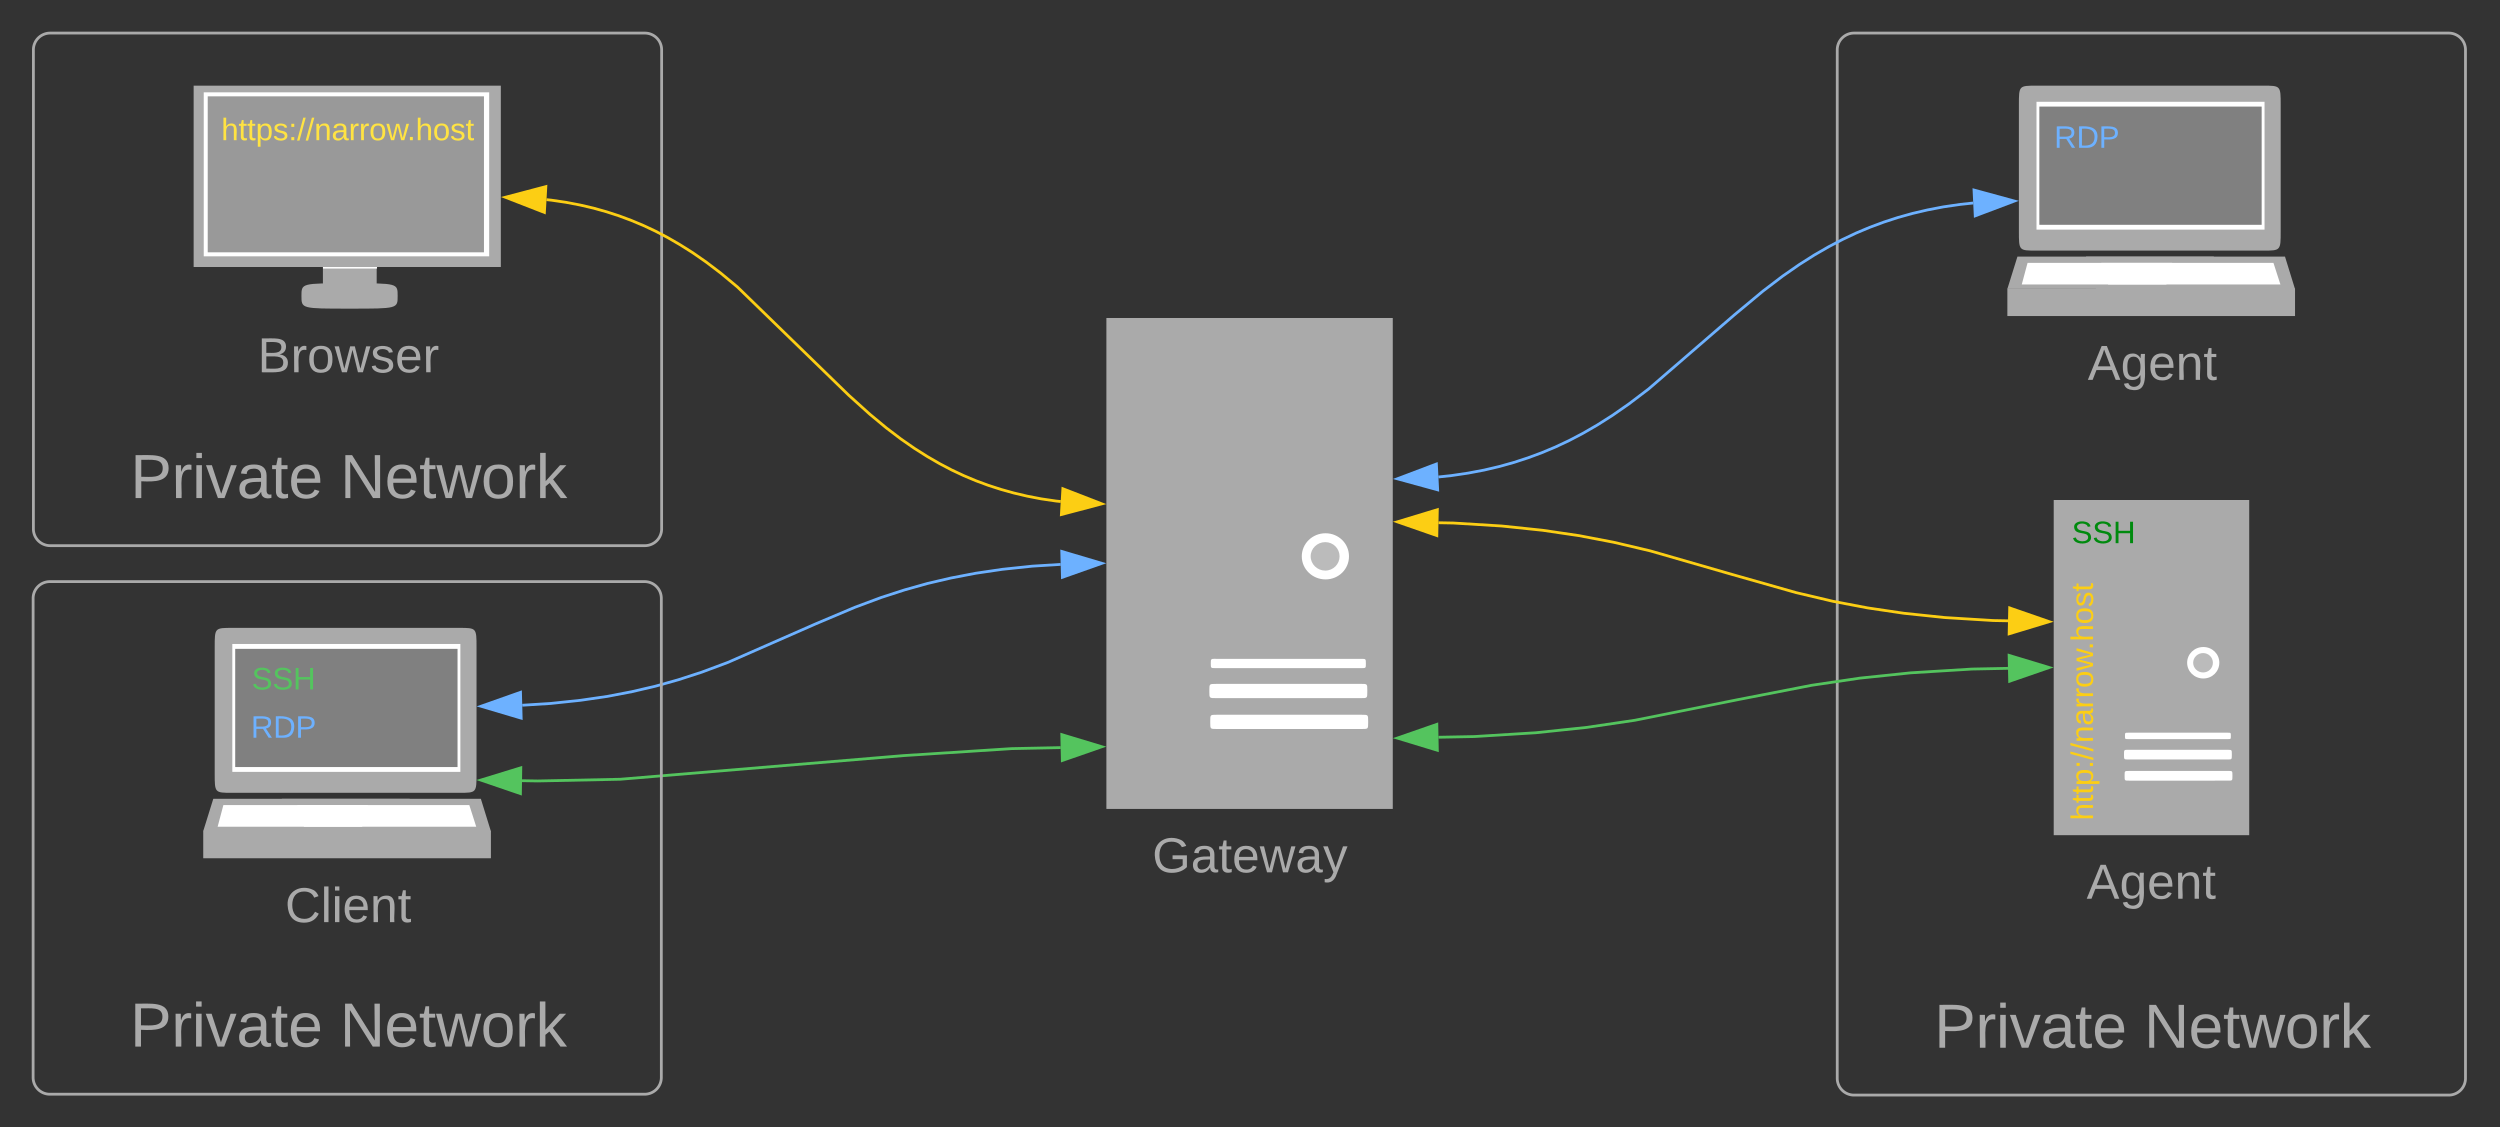 <svg xmlns="http://www.w3.org/2000/svg" xmlns:xlink="http://www.w3.org/1999/xlink" xmlns:lucid="lucid" width="896" height="404"><rect width="100%" height="100%" fill="#333333" stroke="none"/><g transform="translate(-306 -187)" lucid:page-tab-id="0_0"><path d="M964.47 204.86a6 6 0 0 1 6-6h213.16a6 6 0 0 1 6 6v368.62a6 6 0 0 1-6 6H970.47a6 6 0 0 1-6-6z" stroke="#aaa" fill-opacity="0"/><use xlink:href="#a" transform="matrix(1,0,0,1,976.472,210.858) translate(22.759 351.66)"/><use xlink:href="#b" transform="matrix(1,0,0,1,976.472,210.858) translate(97.944 351.66)"/><path d="M1035.87 217.7h81.23c6.3 0 6.3 0 6.3 6.93v45.25c0 6.94 0 6.94-6.3 6.94h-81.23c-6.3 0-6.3 0-6.3-6.94v-45.25c0-6.93 0-6.93 6.3-6.93z" fill="#aaa"/><path d="M1035.87 223.48h81.74v45.82h-81.73v-45.82z" fill="#fff"/><path d="M1036.9 225.2h79.68v42.37h-79.68V225.2z" fill="gray"/><path d="M1025.44 290.44h103.1v9.83h-103.1v-9.83z" fill="#aaa"/><path d="M1053.62 278.96h71.32l3.6 11.65h-71.3l-3.62-11.64z" fill="#aaa"/><path d="M1099.45 278.96h-70.4l-3.6 11.56h70.38l3.62-11.56z" fill="#aaa"/><path d="M1059.1 281.2h61.7l2.5 7.75h-61.73l-2.48-7.76z" fill="#fff"/><path d="M1084.48 281.2h-51.8l-2.08 7.75h51.82l2.06-7.76z" fill="#fff"/><use xlink:href="#c" transform="matrix(1,0,0,1,995.444,300.267) translate(58.79 22.889)"/><path d="M375.38 217.7H485.5v65H375.4v-65z" fill="#aaa"/><path d="M421.75 282.2H441v11.35h-19.27V282.2z" fill="#aaa"/><path d="M379 220.1h102.32v58.76h-102.3V220.1z" fill="#fff"/><path d="M380.45 221.53h99v55.9h-99v-55.9z" fill="#999"/><path d="M421.75 282.7h19.38v.55h-19.38v-.56z" fill="#fff"/><path d="M431.22 288.52h.1c17.2 0 17.2 0 17.2 4.55s0 4.55-17.2 4.55h-.1c-17.18 0-17.18 0-17.18-4.55s0-4.55 17.18-4.55z" fill="#aaa"/><use xlink:href="#d" transform="matrix(1,0,0,1,345.38,297.541) translate(52.981 22.889)"/><path d="M389.26 412.03h81.23c6.3 0 6.3 0 6.3 6.94v45.25c0 6.93 0 6.93-6.3 6.93h-81.24c-6.3 0-6.3 0-6.3-6.93v-45.25c0-6.94 0-6.94 6.3-6.94z" fill="#aaa"/><path d="M389.26 417.8H471v45.84h-81.74V417.8z" fill="#fff"/><path d="M390.3 419.55h79.68v42.36H390.3v-42.35z" fill="gray"/><path d="M378.84 484.78h103.1v9.82h-103.1v-9.82z" fill="#aaa"/><path d="M407.02 473.3h71.32l3.6 11.64h-71.3L407 473.3z" fill="#aaa"/><path d="M452.84 473.3h-70.4l-3.6 11.56h70.4l3.6-11.56z" fill="#aaa"/><path d="M412.5 475.53h61.7l2.48 7.76h-61.72l-2.47-7.77z" fill="#fff"/><path d="M437.88 475.53h-51.82L384 483.3h51.8l2.08-7.77z" fill="#fff"/><use xlink:href="#e" transform="matrix(1,0,0,1,348.839,494.604) translate(59.358 22.889)"/><path d="M393.13 422.87h28.62v17.32h-28.62z" fill="none"/><use xlink:href="#f" transform="matrix(1,0,0,1,393.129,422.874) translate(3.096 11.222)"/><path d="M393.13 440.2h28.62v17.3h-28.62z" fill="none"/><use xlink:href="#g" transform="matrix(1,0,0,1,393.129,440.192) translate(2.802 11.222)"/><path d="M317.97 204.86a6 6 0 0 1 6-6h213.16a6 6 0 0 1 6 6v171.7a6 6 0 0 1-6 6H323.97a6 6 0 0 1-6-6z" stroke="#aaa" fill-opacity="0"/><use xlink:href="#h" transform="matrix(1,0,0,1,329.97,210.858) translate(22.759 154.644)"/><use xlink:href="#i" transform="matrix(1,0,0,1,329.97,210.858) translate(97.944 154.644)"/><path d="M1042.05 366.2h70.07v120.13h-70.07V366.2z" fill="#aaa"/><path d="M1068.8 449.6h35.62c1.12 0 1.12 0 1.12 1.2 0 1.1 0 1.1-1.12 1.1h-35.63c-1.2 0-1.2 0-1.2-1.1 0-1.2 0-1.2 1.2-1.2zM1068.86 455.73h35.5c1.53 0 1.53 0 1.53 1.56v.35c0 1.56 0 1.56-1.55 1.56h-35.5c-1.6 0-1.6 0-1.6-1.55v-.36c0-1.57 0-1.57 1.6-1.57zM1069 463.3h35.56c1.54 0 1.54 0 1.54 1.55v.36c0 1.57 0 1.57-1.54 1.57H1069c-1.54 0-1.54 0-1.54-1.56v-.35c0-1.56 0-1.56 1.54-1.56zM1101.4 424.53c0 3.12-2.5 5.64-5.73 5.64-3.22 0-5.8-2.52-5.8-5.64 0-3.12 2.58-5.64 5.8-5.64 3.22 0 5.74 2.5 5.74 5.63z" fill="#fff"/><path d="M1099.1 424.53c0 1.92-1.54 3.48-3.5 3.48s-3.57-1.55-3.57-3.47c0-1.92 1.6-3.48 3.57-3.48 1.96 0 3.5 1.56 3.5 3.48z" fill="#bbb"/><use xlink:href="#c" transform="matrix(1,0,0,1,1012.05,486.206) translate(41.79 22.889)"/><path d="M1045.4 489.5V387.76h16.65V489.5z" fill="none"/><use xlink:href="#j" transform="matrix(6.123233995736766e-17,-1,1,6.123233995736766e-17,1045.403,489.492) translate(8.454 10.722)"/><path d="M1045.4 370.45h28.63v17.32h-28.63z" fill="none"/><use xlink:href="#k" transform="matrix(1,0,0,1,1045.403,370.454) translate(3.096 11.222)"/><path d="M1039.4 228.76h28.64v17.32h-28.63z" fill="none"/><use xlink:href="#g" transform="matrix(1,0,0,1,1039.415,228.76) translate(2.802 11.222)"/><path d="M702.53 300.97h102.64v175.95H702.53V300.97z" fill="#aaa"/><path d="M741.7 423.13h52.2c1.63 0 1.63 0 1.63 1.76 0 1.57 0 1.57-1.64 1.57h-52.2c-1.74 0-1.74 0-1.74-1.58 0-1.77 0-1.77 1.74-1.77zM741.8 432.1h52c2.24 0 2.24 0 2.24 2.28v.53c0 2.3 0 2.3-2.25 2.3h-52c-2.36 0-2.36 0-2.36-2.3v-.52c0-2.28 0-2.28 2.36-2.28zM742 443.17h52.1c2.25 0 2.25 0 2.25 2.3v.5c0 2.3 0 2.3-2.25 2.3H742c-2.25 0-2.25 0-2.25-2.3v-.5c0-2.3 0-2.3 2.26-2.3zM789.48 386.4c0 4.57-3.7 8.26-8.4 8.26-4.72 0-8.52-3.7-8.52-8.27 0-4.57 3.8-8.27 8.5-8.27 4.73 0 8.42 3.7 8.42 8.26z" fill="#fff"/><path d="M786.1 386.4c0 2.8-2.26 5.1-5.13 5.1s-5.23-2.3-5.23-5.1c0-2.82 2.36-5.1 5.23-5.1 2.87 0 5.13 2.28 5.13 5.1z" fill="#bbb"/><use xlink:href="#l" transform="matrix(1,0,0,1,672.53,476.745) translate(46.463 22.889)"/><path d="M1013.2 259.76l-4.65.5-6.04.88-5.7 1.1-5.43 1.27-5.22 1.46-5.06 1.65-4.95 1.84-4.9 2.06-4.87 2.3-4.96 2.6-5.12 2.95-5.42 3.44-5.96 4.14-7.06 5.37-10.3 8.57-30.68 26.5-7.06 5.36-5.96 4.15-5.42 3.44-5.12 2.96-4.96 2.6-4.88 2.3-4.9 2.05-4.93 1.83-5.05 1.65-5.22 1.46-5.44 1.28-5.7 1.08-6.05.9-4.67.5" stroke="#6db1ff" stroke-linejoin="round" fill="none"/><path d="M1027.95 259.06l-14.03 5.3-.44-9.25zM806.8 358.6l14-5.3.46 9.26z" stroke="#6db1ff" fill="#6db1ff"/><path d="M686.15 389.28l-10.16.63-10.72 1.13-9.62 1.42-8.85 1.7-8.36 1.95-8.2 2.3-8.4 2.72-9.44 3.52-14.1 5.96-31.38 13.78-9.43 3.52-8.42 2.73-8.2 2.3-8.37 1.95-8.84 1.7-9.62 1.4-10.7 1.13-10.17.64" stroke="#6db1ff" stroke-linejoin="round" fill="none"/><path d="M700.9 388.9l-14.13 5-.24-9.27zM478.4 440.12l14.15-5 .24 9.27z" stroke="#6db1ff" fill="#6db1ff"/><path d="M1025.67 409.5l-5.3-.1-17.36-1.07-14.63-1.53-13.04-1.93-12.4-2.36-13.17-3.1-23-6.53-29.3-8.44-13.17-3.1-12.4-2.37-13.04-1.92-14.65-1.53-17.35-1.07-5.3-.1" stroke="#fcce14" stroke-linejoin="round" fill="none"/><path d="M1040.43 409.8l-14.36 4.36.2-9.27zM806.8 374.03l14.34-4.35-.18 9.27z" stroke="#fcce14" fill="#fcce14"/><path d="M416.13 226.03h28.63v17.32h-28.63z" fill="none"/><use xlink:href="#m" transform="matrix(1,0,0,1,416.133,226.034) translate(-30.824 11.222)"/><path d="M1025.67 426.53l-12.9.26-21.94 1.35-18.25 1.9-17.37 2.58-26.33 5.13-36.86 7.38-17.36 2.57-18.25 1.92-21.96 1.36-12.9.25" stroke="#54c45e" stroke-linejoin="round" fill="none"/><path d="M1040.43 426.24l-14.17 4.9-.2-9.25zM806.8 451.53l14.16-4.92.18 9.28z" stroke="#54c45e" fill="#54c45e"/><path d="M686.15 454.94l-17.66.37-38.7 2.5-101.46 8.47-29.6.62-5.65-.1" stroke="#54c45e" stroke-linejoin="round" fill="none"/><path d="M700.9 454.63l-14.16 4.93-.2-9.27zM478.33 466.58l14.33-4.4-.14 9.25z" stroke="#54c45e" fill="#54c45e"/><path d="M686.18 366.75l-1.72-.18-5.3-.78-5.02-.97-4.8-1.13-4.65-1.3-4.5-1.45-4.42-1.64-4.34-1.82-4.33-2.03-4.34-2.28-4.43-2.56-4.58-2.9-4.83-3.35-5.24-3.98-5.96-4.94-7.54-6.8-39.86-38.76-5.96-4.95-5.24-3.98-4.83-3.36-4.6-2.9-4.42-2.56-4.35-2.28-4.33-2.03-4.34-1.82-4.4-1.64-4.5-1.46-4.64-1.3-4.82-1.12-5.02-.96-5.3-.78-1.72-.18" stroke="#fcce14" stroke-linejoin="round" fill="none"/><path d="M700.9 367.58l-14.5 3.83.53-9.25zM487.13 257.7l14.5-3.82-.52 9.26z" stroke="#fcce14" fill="#fcce14"/><path d="M317.87 401.45a6 6 0 0 1 6-6h213.15a6 6 0 0 1 6 6v171.72a6 6 0 0 1-6 6H323.87a6 6 0 0 1-6-6z" stroke="#aaa" fill-opacity="0"/><g><use xlink:href="#h" transform="matrix(1,0,0,1,329.867,407.453) translate(22.759 154.644)"/><use xlink:href="#i" transform="matrix(1,0,0,1,329.867,407.453) translate(97.944 154.644)"/></g><defs><path fill="#aaa" d="M30-248c87 1 191-15 191 75 0 78-77 80-158 76V0H30v-248zm33 125c57 0 124 11 124-50 0-59-68-47-124-48v98" id="n"/><path fill="#aaa" d="M114-163C36-179 61-72 57 0H25l-1-190h30c1 12-1 29 2 39 6-27 23-49 58-41v29" id="o"/><path fill="#aaa" d="M24-231v-30h32v30H24zM24 0v-190h32V0H24" id="p"/><path fill="#aaa" d="M108 0H70L1-190h34L89-25l56-165h34" id="q"/><path fill="#aaa" d="M141-36C126-15 110 5 73 4 37 3 15-17 15-53c-1-64 63-63 125-63 3-35-9-54-41-54-24 1-41 7-42 31l-33-3c5-37 33-52 76-52 45 0 72 20 72 64v82c-1 20 7 32 28 27v20c-31 9-61-2-59-35zM48-53c0 20 12 33 32 33 41-3 63-29 60-74-43 2-92-5-92 41" id="r"/><path fill="#aaa" d="M59-47c-2 24 18 29 38 22v24C64 9 27 4 27-40v-127H5v-23h24l9-43h21v43h35v23H59v120" id="s"/><path fill="#aaa" d="M100-194c63 0 86 42 84 106H49c0 40 14 67 53 68 26 1 43-12 49-29l28 8c-11 28-37 45-77 45C44 4 14-33 15-96c1-61 26-98 85-98zm52 81c6-60-76-77-97-28-3 7-6 17-6 28h103" id="t"/><g id="a"><use transform="matrix(0.062,0,0,0.062,0,0)" xlink:href="#n"/><use transform="matrix(0.062,0,0,0.062,14.815,0)" xlink:href="#o"/><use transform="matrix(0.062,0,0,0.062,22.16,0)" xlink:href="#p"/><use transform="matrix(0.062,0,0,0.062,27.037,0)" xlink:href="#q"/><use transform="matrix(0.062,0,0,0.062,38.148,0)" xlink:href="#r"/><use transform="matrix(0.062,0,0,0.062,50.494,0)" xlink:href="#s"/><use transform="matrix(0.062,0,0,0.062,56.667,0)" xlink:href="#t"/></g><path fill="#aaa" d="M190 0L58-211 59 0H30v-248h39L202-35l-2-213h31V0h-41" id="u"/><path fill="#aaa" d="M206 0h-36l-40-164L89 0H53L-1-190h32L70-26l43-164h34l41 164 42-164h31" id="v"/><path fill="#aaa" d="M100-194c62-1 85 37 85 99 1 63-27 99-86 99S16-35 15-95c0-66 28-99 85-99zM99-20c44 1 53-31 53-75 0-43-8-75-51-75s-53 32-53 75 10 74 51 75" id="w"/><path fill="#aaa" d="M143 0L79-87 56-68V0H24v-261h32v163l83-92h37l-77 82L181 0h-38" id="x"/><g id="b"><use transform="matrix(0.062,0,0,0.062,0,0)" xlink:href="#u"/><use transform="matrix(0.062,0,0,0.062,15.988,0)" xlink:href="#t"/><use transform="matrix(0.062,0,0,0.062,28.333,0)" xlink:href="#s"/><use transform="matrix(0.062,0,0,0.062,34.506,0)" xlink:href="#v"/><use transform="matrix(0.062,0,0,0.062,50.494,0)" xlink:href="#w"/><use transform="matrix(0.062,0,0,0.062,62.84,0)" xlink:href="#o"/><use transform="matrix(0.062,0,0,0.062,70.185,0)" xlink:href="#x"/></g><path fill="#aaa" d="M205 0l-28-72H64L36 0H1l101-248h38L239 0h-34zm-38-99l-47-123c-12 45-31 82-46 123h93" id="y"/><path fill="#aaa" d="M177-190C167-65 218 103 67 71c-23-6-38-20-44-43l32-5c15 47 100 32 89-28v-30C133-14 115 1 83 1 29 1 15-40 15-95c0-56 16-97 71-98 29-1 48 16 59 35 1-10 0-23 2-32h30zM94-22c36 0 50-32 50-73 0-42-14-75-50-75-39 0-46 34-46 75s6 73 46 73" id="z"/><path fill="#aaa" d="M117-194c89-4 53 116 60 194h-32v-121c0-31-8-49-39-48C34-167 62-67 57 0H25l-1-190h30c1 10-1 24 2 32 11-22 29-35 61-36" id="A"/><g id="c"><use transform="matrix(0.049,0,0,0.049,0,0)" xlink:href="#y"/><use transform="matrix(0.049,0,0,0.049,11.852,0)" xlink:href="#z"/><use transform="matrix(0.049,0,0,0.049,21.728,0)" xlink:href="#t"/><use transform="matrix(0.049,0,0,0.049,31.605,0)" xlink:href="#A"/><use transform="matrix(0.049,0,0,0.049,41.481,0)" xlink:href="#s"/></g><path fill="#aaa" d="M160-131c35 5 61 23 61 61C221 17 115-2 30 0v-248c76 3 177-17 177 60 0 33-19 50-47 57zm-97-11c50-1 110 9 110-42 0-47-63-36-110-37v79zm0 115c55-2 124 14 124-45 0-56-70-42-124-44v89" id="B"/><path fill="#aaa" d="M135-143c-3-34-86-38-87 0 15 53 115 12 119 90S17 21 10-45l28-5c4 36 97 45 98 0-10-56-113-15-118-90-4-57 82-63 122-42 12 7 21 19 24 35" id="C"/><g id="d"><use transform="matrix(0.049,0,0,0.049,0,0)" xlink:href="#B"/><use transform="matrix(0.049,0,0,0.049,11.852,0)" xlink:href="#o"/><use transform="matrix(0.049,0,0,0.049,17.728,0)" xlink:href="#w"/><use transform="matrix(0.049,0,0,0.049,27.605,0)" xlink:href="#v"/><use transform="matrix(0.049,0,0,0.049,40.395,0)" xlink:href="#C"/><use transform="matrix(0.049,0,0,0.049,49.284,0)" xlink:href="#t"/><use transform="matrix(0.049,0,0,0.049,59.16,0)" xlink:href="#o"/></g><path fill="#aaa" d="M212-179c-10-28-35-45-73-45-59 0-87 40-87 99 0 60 29 101 89 101 43 0 62-24 78-52l27 14C228-24 195 4 139 4 59 4 22-46 18-125c-6-104 99-153 187-111 19 9 31 26 39 46" id="D"/><path fill="#aaa" d="M24 0v-261h32V0H24" id="E"/><g id="e"><use transform="matrix(0.049,0,0,0.049,0,0)" xlink:href="#D"/><use transform="matrix(0.049,0,0,0.049,12.79,0)" xlink:href="#E"/><use transform="matrix(0.049,0,0,0.049,16.691,0)" xlink:href="#p"/><use transform="matrix(0.049,0,0,0.049,20.593,0)" xlink:href="#t"/><use transform="matrix(0.049,0,0,0.049,30.469,0)" xlink:href="#A"/><use transform="matrix(0.049,0,0,0.049,40.346,0)" xlink:href="#s"/></g><path fill="#54c45e" d="M185-189c-5-48-123-54-124 2 14 75 158 14 163 119 3 78-121 87-175 55-17-10-28-26-33-46l33-7c5 56 141 63 141-1 0-78-155-14-162-118-5-82 145-84 179-34 5 7 8 16 11 25" id="F"/><path fill="#54c45e" d="M197 0v-115H63V0H30v-248h33v105h134v-105h34V0h-34" id="G"/><g id="f"><use transform="matrix(0.031,0,0,0.031,0,0)" xlink:href="#F"/><use transform="matrix(0.031,0,0,0.031,7.407,0)" xlink:href="#F"/><use transform="matrix(0.031,0,0,0.031,14.815,0)" xlink:href="#G"/></g><path fill="#6db1ff" d="M233-177c-1 41-23 64-60 70L243 0h-38l-65-103H63V0H30v-248c88 3 205-21 203 71zM63-129c60-2 137 13 137-47 0-61-80-42-137-45v92" id="H"/><path fill="#6db1ff" d="M30-248c118-7 216 8 213 122C240-48 200 0 122 0H30v-248zM63-27c89 8 146-16 146-99s-60-101-146-95v194" id="I"/><path fill="#6db1ff" d="M30-248c87 1 191-15 191 75 0 78-77 80-158 76V0H30v-248zm33 125c57 0 124 11 124-50 0-59-68-47-124-48v98" id="J"/><g id="g"><use transform="matrix(0.031,0,0,0.031,0,0)" xlink:href="#H"/><use transform="matrix(0.031,0,0,0.031,7.994,0)" xlink:href="#I"/><use transform="matrix(0.031,0,0,0.031,15.988,0)" xlink:href="#J"/></g><g id="h"><use transform="matrix(0.062,0,0,0.062,0,0)" xlink:href="#n"/><use transform="matrix(0.062,0,0,0.062,14.815,0)" xlink:href="#o"/><use transform="matrix(0.062,0,0,0.062,22.16,0)" xlink:href="#p"/><use transform="matrix(0.062,0,0,0.062,27.037,0)" xlink:href="#q"/><use transform="matrix(0.062,0,0,0.062,38.148,0)" xlink:href="#r"/><use transform="matrix(0.062,0,0,0.062,50.494,0)" xlink:href="#s"/><use transform="matrix(0.062,0,0,0.062,56.667,0)" xlink:href="#t"/></g><g id="i"><use transform="matrix(0.062,0,0,0.062,0,0)" xlink:href="#u"/><use transform="matrix(0.062,0,0,0.062,15.988,0)" xlink:href="#t"/><use transform="matrix(0.062,0,0,0.062,28.333,0)" xlink:href="#s"/><use transform="matrix(0.062,0,0,0.062,34.506,0)" xlink:href="#v"/><use transform="matrix(0.062,0,0,0.062,50.494,0)" xlink:href="#w"/><use transform="matrix(0.062,0,0,0.062,62.84,0)" xlink:href="#o"/><use transform="matrix(0.062,0,0,0.062,70.185,0)" xlink:href="#x"/></g><path fill="#fcce14" d="M106-169C34-169 62-67 57 0H25v-261h32l-1 103c12-21 28-36 61-36 89 0 53 116 60 194h-32v-121c2-32-8-49-39-48" id="K"/><path fill="#fcce14" d="M59-47c-2 24 18 29 38 22v24C64 9 27 4 27-40v-127H5v-23h24l9-43h21v43h35v23H59v120" id="L"/><path fill="#fcce14" d="M115-194c55 1 70 41 70 98S169 2 115 4C84 4 66-9 55-30l1 105H24l-1-265h31l2 30c10-21 28-34 59-34zm-8 174c40 0 45-34 45-75s-6-73-45-74c-42 0-51 32-51 76 0 43 10 73 51 73" id="M"/><path fill="#fcce14" d="M33-154v-36h34v36H33zM33 0v-36h34V0H33" id="N"/><path fill="#fcce14" d="M0 4l72-265h28L28 4H0" id="O"/><path fill="#fcce14" d="M117-194c89-4 53 116 60 194h-32v-121c0-31-8-49-39-48C34-167 62-67 57 0H25l-1-190h30c1 10-1 24 2 32 11-22 29-35 61-36" id="P"/><path fill="#fcce14" d="M141-36C126-15 110 5 73 4 37 3 15-17 15-53c-1-64 63-63 125-63 3-35-9-54-41-54-24 1-41 7-42 31l-33-3c5-37 33-52 76-52 45 0 72 20 72 64v82c-1 20 7 32 28 27v20c-31 9-61-2-59-35zM48-53c0 20 12 33 32 33 41-3 63-29 60-74-43 2-92-5-92 41" id="Q"/><path fill="#fcce14" d="M114-163C36-179 61-72 57 0H25l-1-190h30c1 12-1 29 2 39 6-27 23-49 58-41v29" id="R"/><path fill="#fcce14" d="M100-194c62-1 85 37 85 99 1 63-27 99-86 99S16-35 15-95c0-66 28-99 85-99zM99-20c44 1 53-31 53-75 0-43-8-75-51-75s-53 32-53 75 10 74 51 75" id="S"/><path fill="#fcce14" d="M206 0h-36l-40-164L89 0H53L-1-190h32L70-26l43-164h34l41 164 42-164h31" id="T"/><path fill="#fcce14" d="M33 0v-38h34V0H33" id="U"/><path fill="#fcce14" d="M135-143c-3-34-86-38-87 0 15 53 115 12 119 90S17 21 10-45l28-5c4 36 97 45 98 0-10-56-113-15-118-90-4-57 82-63 122-42 12 7 21 19 24 35" id="V"/><g id="j"><use transform="matrix(0.031,0,0,0.031,0,0)" xlink:href="#K"/><use transform="matrix(0.031,0,0,0.031,6.173,0)" xlink:href="#L"/><use transform="matrix(0.031,0,0,0.031,9.259,0)" xlink:href="#L"/><use transform="matrix(0.031,0,0,0.031,12.346,0)" xlink:href="#M"/><use transform="matrix(0.031,0,0,0.031,18.519,0)" xlink:href="#N"/><use transform="matrix(0.031,0,0,0.031,21.605,0)" xlink:href="#O"/><use transform="matrix(0.031,0,0,0.031,24.691,0)" xlink:href="#O"/><use transform="matrix(0.031,0,0,0.031,27.778,0)" xlink:href="#P"/><use transform="matrix(0.031,0,0,0.031,33.951,0)" xlink:href="#Q"/><use transform="matrix(0.031,0,0,0.031,40.123,0)" xlink:href="#R"/><use transform="matrix(0.031,0,0,0.031,43.796,0)" xlink:href="#R"/><use transform="matrix(0.031,0,0,0.031,47.469,0)" xlink:href="#S"/><use transform="matrix(0.031,0,0,0.031,53.642,0)" xlink:href="#T"/><use transform="matrix(0.031,0,0,0.031,61.019,0)" xlink:href="#U"/><use transform="matrix(0.031,0,0,0.031,64.105,0)" xlink:href="#K"/><use transform="matrix(0.031,0,0,0.031,70.278,0)" xlink:href="#S"/><use transform="matrix(0.031,0,0,0.031,76.451,0)" xlink:href="#V"/><use transform="matrix(0.031,0,0,0.031,82.006,0)" xlink:href="#L"/></g><path fill="#008a0e" d="M185-189c-5-48-123-54-124 2 14 75 158 14 163 119 3 78-121 87-175 55-17-10-28-26-33-46l33-7c5 56 141 63 141-1 0-78-155-14-162-118-5-82 145-84 179-34 5 7 8 16 11 25" id="W"/><path fill="#008a0e" d="M197 0v-115H63V0H30v-248h33v105h134v-105h34V0h-34" id="X"/><g id="k"><use transform="matrix(0.031,0,0,0.031,0,0)" xlink:href="#W"/><use transform="matrix(0.031,0,0,0.031,7.407,0)" xlink:href="#W"/><use transform="matrix(0.031,0,0,0.031,14.815,0)" xlink:href="#X"/></g><path fill="#aaa" d="M143 4C61 4 22-44 18-125c-5-107 100-154 193-111 17 8 29 25 37 43l-32 9c-13-25-37-40-76-40-61 0-88 39-88 99 0 61 29 100 91 101 35 0 62-11 79-27v-45h-74v-28h105v86C228-13 192 4 143 4" id="Y"/><path fill="#aaa" d="M179-190L93 31C79 59 56 82 12 73V49c39 6 53-20 64-50L1-190h34L92-34l54-156h33" id="Z"/><g id="l"><use transform="matrix(0.049,0,0,0.049,0,0)" xlink:href="#Y"/><use transform="matrix(0.049,0,0,0.049,13.827,0)" xlink:href="#r"/><use transform="matrix(0.049,0,0,0.049,23.704,0)" xlink:href="#s"/><use transform="matrix(0.049,0,0,0.049,28.642,0)" xlink:href="#t"/><use transform="matrix(0.049,0,0,0.049,38.519,0)" xlink:href="#v"/><use transform="matrix(0.049,0,0,0.049,51.309,0)" xlink:href="#r"/><use transform="matrix(0.049,0,0,0.049,61.185,0)" xlink:href="#Z"/></g><path fill="#ffe342" d="M106-169C34-169 62-67 57 0H25v-261h32l-1 103c12-21 28-36 61-36 89 0 53 116 60 194h-32v-121c2-32-8-49-39-48" id="aa"/><path fill="#ffe342" d="M59-47c-2 24 18 29 38 22v24C64 9 27 4 27-40v-127H5v-23h24l9-43h21v43h35v23H59v120" id="ab"/><path fill="#ffe342" d="M115-194c55 1 70 41 70 98S169 2 115 4C84 4 66-9 55-30l1 105H24l-1-265h31l2 30c10-21 28-34 59-34zm-8 174c40 0 45-34 45-75s-6-73-45-74c-42 0-51 32-51 76 0 43 10 73 51 73" id="ac"/><path fill="#ffe342" d="M135-143c-3-34-86-38-87 0 15 53 115 12 119 90S17 21 10-45l28-5c4 36 97 45 98 0-10-56-113-15-118-90-4-57 82-63 122-42 12 7 21 19 24 35" id="ad"/><path fill="#ffe342" d="M33-154v-36h34v36H33zM33 0v-36h34V0H33" id="ae"/><path fill="#ffe342" d="M0 4l72-265h28L28 4H0" id="af"/><path fill="#ffe342" d="M117-194c89-4 53 116 60 194h-32v-121c0-31-8-49-39-48C34-167 62-67 57 0H25l-1-190h30c1 10-1 24 2 32 11-22 29-35 61-36" id="ag"/><path fill="#ffe342" d="M141-36C126-15 110 5 73 4 37 3 15-17 15-53c-1-64 63-63 125-63 3-35-9-54-41-54-24 1-41 7-42 31l-33-3c5-37 33-52 76-52 45 0 72 20 72 64v82c-1 20 7 32 28 27v20c-31 9-61-2-59-35zM48-53c0 20 12 33 32 33 41-3 63-29 60-74-43 2-92-5-92 41" id="ah"/><path fill="#ffe342" d="M114-163C36-179 61-72 57 0H25l-1-190h30c1 12-1 29 2 39 6-27 23-49 58-41v29" id="ai"/><path fill="#ffe342" d="M100-194c62-1 85 37 85 99 1 63-27 99-86 99S16-35 15-95c0-66 28-99 85-99zM99-20c44 1 53-31 53-75 0-43-8-75-51-75s-53 32-53 75 10 74 51 75" id="aj"/><path fill="#ffe342" d="M206 0h-36l-40-164L89 0H53L-1-190h32L70-26l43-164h34l41 164 42-164h31" id="ak"/><path fill="#ffe342" d="M33 0v-38h34V0H33" id="al"/><g id="m"><use transform="matrix(0.031,0,0,0.031,0,0)" xlink:href="#aa"/><use transform="matrix(0.031,0,0,0.031,6.173,0)" xlink:href="#ab"/><use transform="matrix(0.031,0,0,0.031,9.259,0)" xlink:href="#ab"/><use transform="matrix(0.031,0,0,0.031,12.346,0)" xlink:href="#ac"/><use transform="matrix(0.031,0,0,0.031,18.519,0)" xlink:href="#ad"/><use transform="matrix(0.031,0,0,0.031,24.074,0)" xlink:href="#ae"/><use transform="matrix(0.031,0,0,0.031,27.16,0)" xlink:href="#af"/><use transform="matrix(0.031,0,0,0.031,30.247,0)" xlink:href="#af"/><use transform="matrix(0.031,0,0,0.031,33.333,0)" xlink:href="#ag"/><use transform="matrix(0.031,0,0,0.031,39.506,0)" xlink:href="#ah"/><use transform="matrix(0.031,0,0,0.031,45.679,0)" xlink:href="#ai"/><use transform="matrix(0.031,0,0,0.031,49.352,0)" xlink:href="#ai"/><use transform="matrix(0.031,0,0,0.031,53.025,0)" xlink:href="#aj"/><use transform="matrix(0.031,0,0,0.031,59.198,0)" xlink:href="#ak"/><use transform="matrix(0.031,0,0,0.031,66.574,0)" xlink:href="#al"/><use transform="matrix(0.031,0,0,0.031,69.66,0)" xlink:href="#aa"/><use transform="matrix(0.031,0,0,0.031,75.833,0)" xlink:href="#aj"/><use transform="matrix(0.031,0,0,0.031,82.006,0)" xlink:href="#ad"/><use transform="matrix(0.031,0,0,0.031,87.562,0)" xlink:href="#ab"/></g></defs></g></svg>